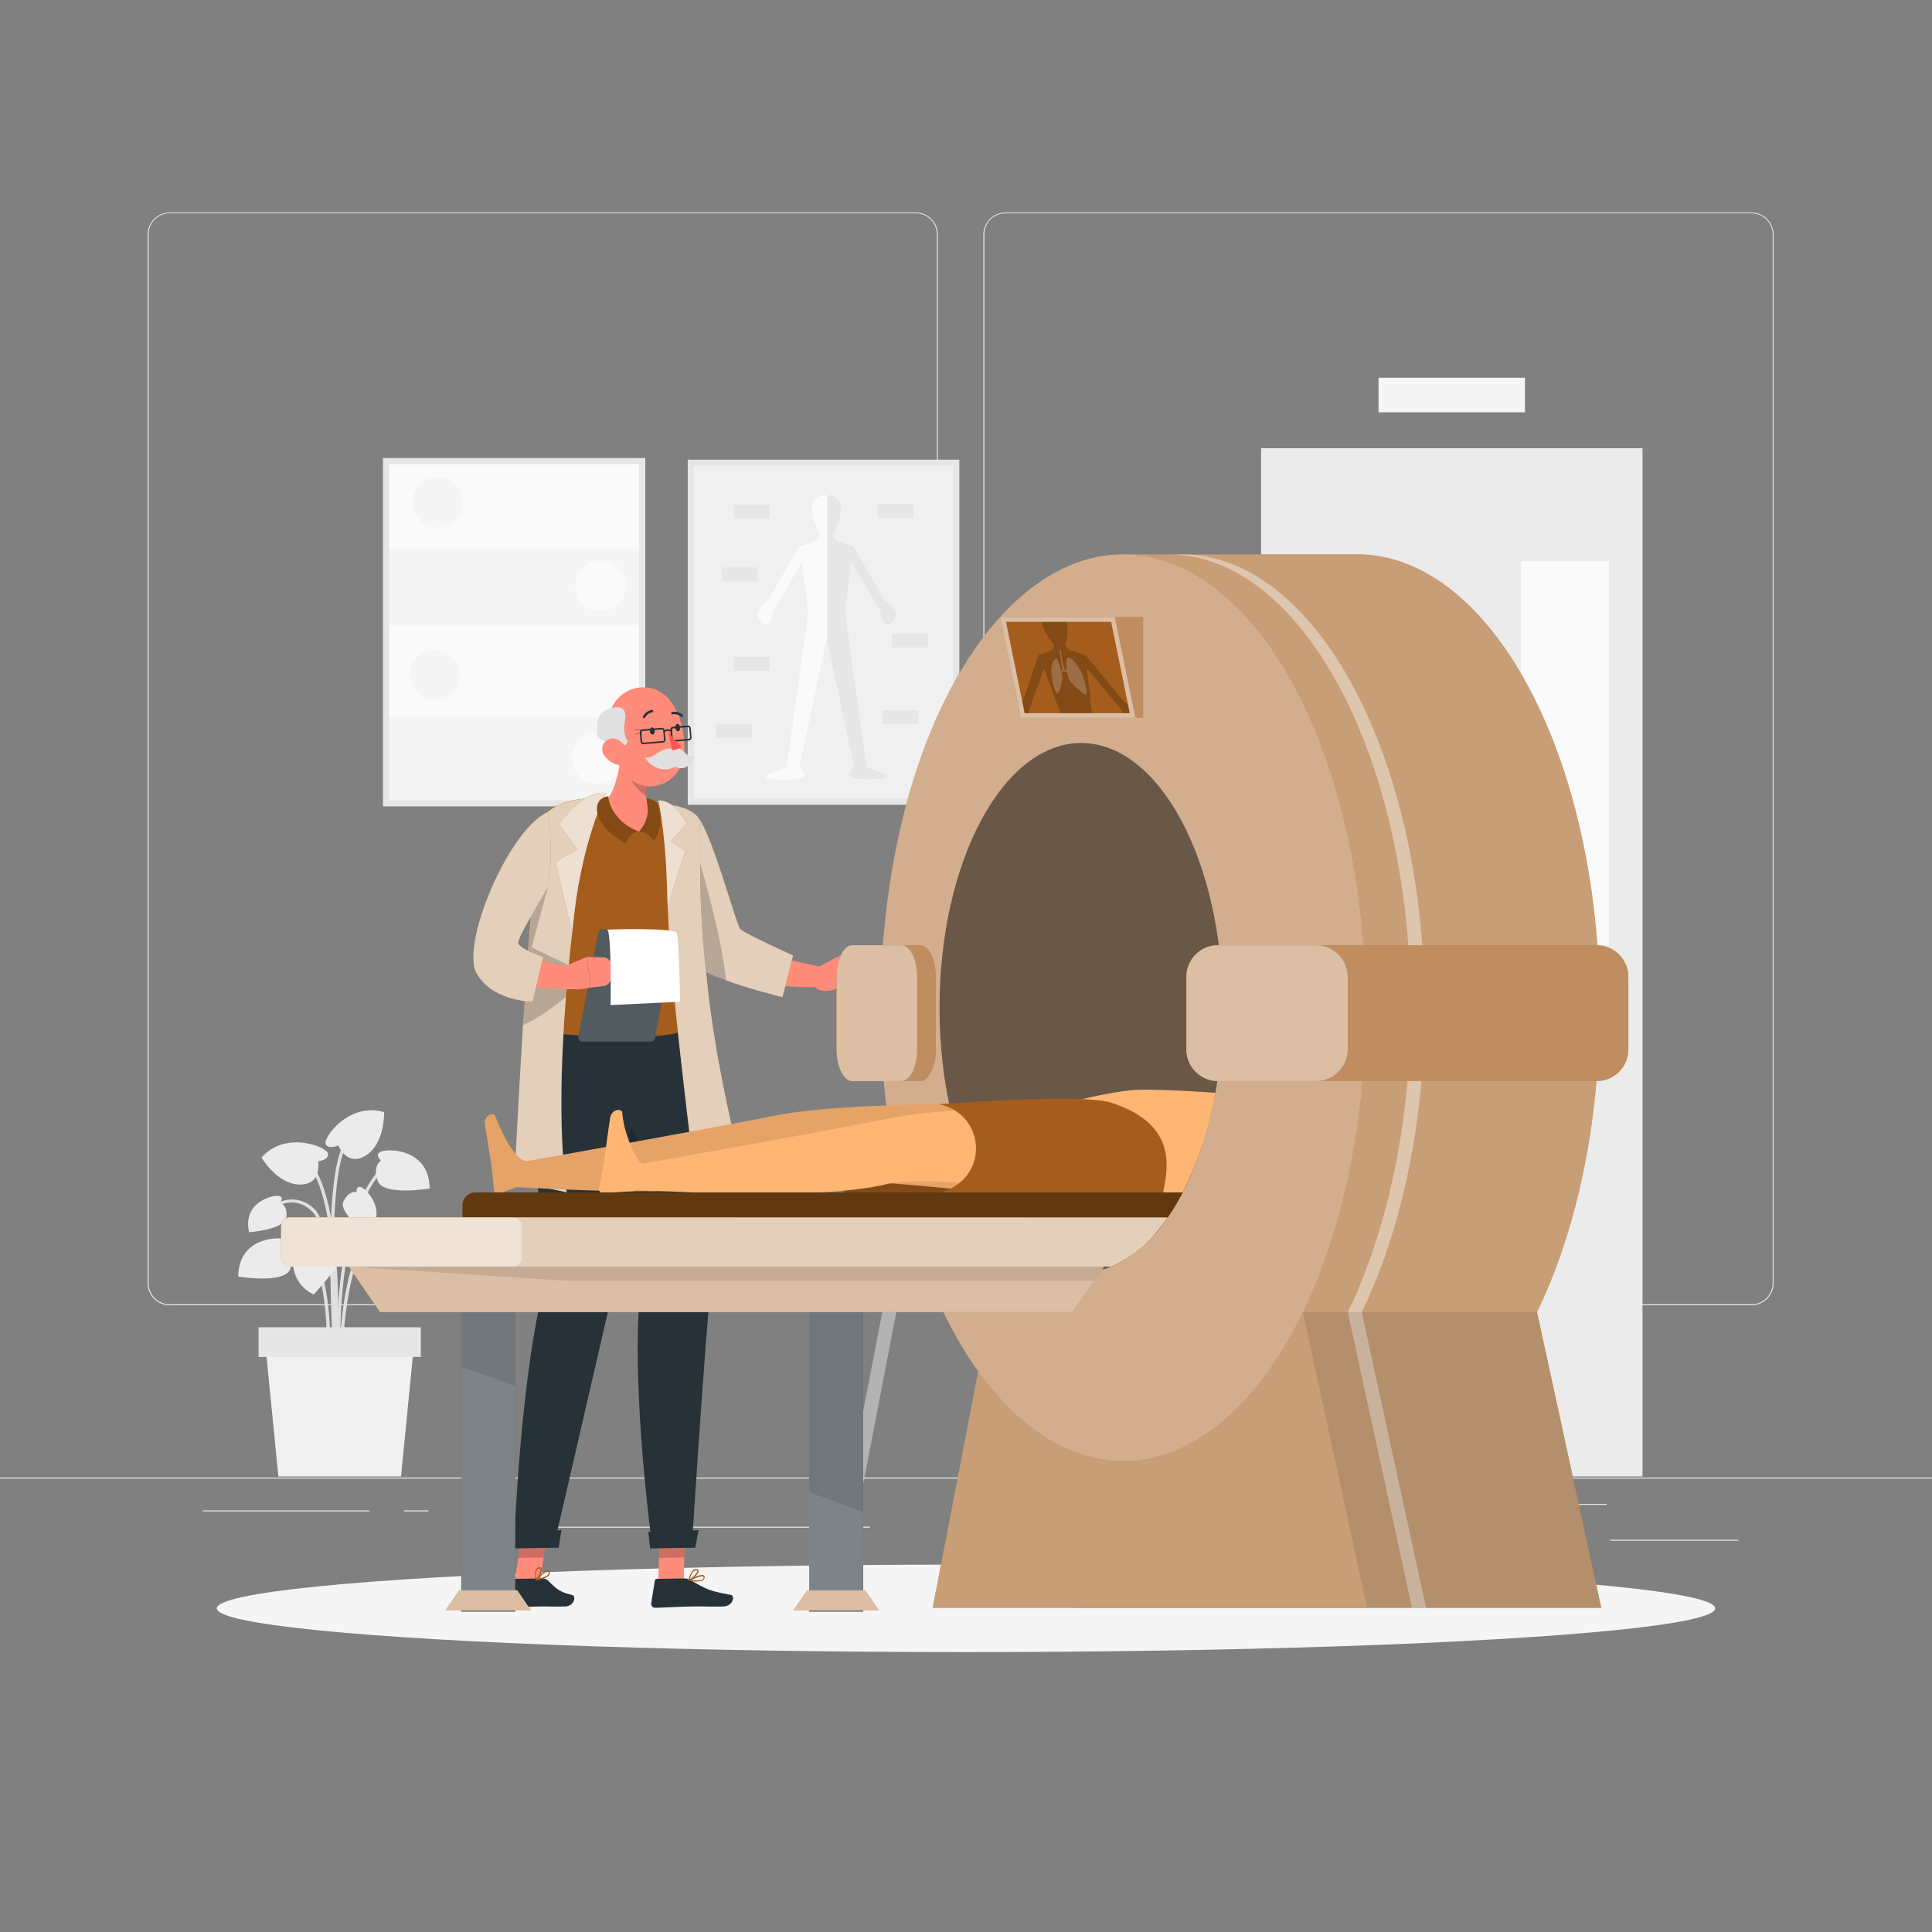<svg xmlns="http://www.w3.org/2000/svg" viewBox="0 0 500 500"><rect x="0" y="0" width="500" height="500" fill="#808080" stroke="none"/><g id="freepik--background-complete--inject-41"><rect y="382.4" width="500" height="0.25" style="fill:#ebebeb"></rect><rect x="416.78" y="398.49" width="33.12" height="0.25" style="fill:#ebebeb"></rect><rect x="322.53" y="401.21" width="8.69" height="0.25" style="fill:#ebebeb"></rect><rect x="396.59" y="389.21" width="19.19" height="0.25" style="fill:#ebebeb"></rect><rect x="52.46" y="390.89" width="43.19" height="0.25" style="fill:#ebebeb"></rect><rect x="104.56" y="390.89" width="6.33" height="0.25" style="fill:#ebebeb"></rect><rect x="131.47" y="395.11" width="93.68" height="0.25" style="fill:#ebebeb"></rect><path d="M237,337.8H43.91a5.71,5.71,0,0,1-5.7-5.71V60.66A5.71,5.71,0,0,1,43.91,55H237a5.71,5.71,0,0,1,5.71,5.71V332.09A5.71,5.71,0,0,1,237,337.8ZM43.91,55.2a5.46,5.46,0,0,0-5.45,5.46V332.09a5.46,5.46,0,0,0,5.45,5.46H237a5.47,5.47,0,0,0,5.46-5.46V60.66A5.47,5.47,0,0,0,237,55.2Z" style="fill:#ebebeb"></path><path d="M453.31,337.8H260.21a5.72,5.72,0,0,1-5.71-5.71V60.66A5.72,5.72,0,0,1,260.21,55h193.1A5.71,5.71,0,0,1,459,60.66V332.09A5.71,5.71,0,0,1,453.31,337.8ZM260.21,55.2a5.47,5.47,0,0,0-5.46,5.46V332.09a5.47,5.47,0,0,0,5.46,5.46h193.1a5.47,5.47,0,0,0,5.46-5.46V60.66a5.47,5.47,0,0,0-5.46-5.46Z" style="fill:#ebebeb"></path><path d="M87.22,351.67c0-.33-1.12-33-6.43-38.14s-11.09-.19-11.34,0l-.53-.64c.06-.06,6.75-5.52,12.45,0,5.55,5.4,6.64,37.35,6.68,38.71Z" style="fill:#e0e0e0"></path><path d="M87.67,358.08c0-.39-3.63-39.19,10.55-55.45l.62.54c-13.93,16-10.38,54.44-10.34,54.83Z" style="fill:#e0e0e0"></path><path d="M87.15,354l-.83-.06c0-.44,2.77-44.11-7.62-53.67l.56-.61C90,309.47,87.27,352.16,87.15,354Z" style="fill:#e0e0e0"></path><path d="M88.5,354h-.83c0-1.21.34-29.5,8.38-34.11a5.73,5.73,0,0,1,5.2-.51c4.86,2,7.27,10.66,7.37,11l-.8.22c0-.09-2.4-8.62-6.89-10.48a4.89,4.89,0,0,0-4.46.46C88.84,324.93,88.51,353.66,88.5,354Z" style="fill:#e0e0e0"></path><path d="M85.37,354l-.83,0c0-.23,1.22-22.36-4.76-30.16-1.45-1.89-3-2.79-4.68-2.68-3.91.28-7.19,6-7.23,6.06l-.72-.41c.14-.25,3.53-6.17,7.89-6.48,1.95-.14,3.77.88,5.4,3C86.6,331.31,85.43,353.05,85.37,354Z" style="fill:#e0e0e0"></path><path d="M86.68,357c-.16-2.14-3.9-52.69,2.68-61.6l.67.5c-6.4,8.66-2.56,60.52-2.52,61Z" style="fill:#e0e0e0"></path><path d="M103,324.46s-4,1.45-2.77,4.89,13.67,9.1,13.67,9.1,5.23-4.8.42-12.59S103.15,322,103,324.46Z" style="fill:#ebebeb"></path><path d="M85.87,317.91s4.21-.17,4.45,3.45S81.2,335,81.2,335s-6.67-2.41-5.24-11.46S84.82,315.68,85.87,317.91Z" style="fill:#ebebeb"></path><path d="M82.31,300.56s2.8-.3,2.58-2-10.91-6.11-17.21,1c0,0,4,6.93,9.87,7S82.31,300.56,82.31,300.56Z" style="fill:#ebebeb"></path><path d="M87.53,296.41s-2.54,1.23-3.25-.34,6-10.95,15.13-8.25c0,0,.25,8-4.66,11.18S87.53,296.41,87.53,296.41Z" style="fill:#ebebeb"></path><path d="M74.25,323.08s1.94-1.57-.15-2.33-12.34-.55-12.45,9.61c0,0,11.94,2,13.42-1.89S74.25,323.08,74.25,323.08Z" style="fill:#ebebeb"></path><path d="M98.6,300.3s-1.94-1.56.15-2.32,12.34-.55,12.45,9.6c0,0-11.94,2-13.42-1.88S98.6,300.3,98.6,300.3Z" style="fill:#ebebeb"></path><path d="M92.29,308.48s-.17-1.9,1.36-1.15,6.88,6.51,1.34,12c0,0-7.46-5.53-6.11-8.4S92.29,308.48,92.29,308.48Z" style="fill:#ebebeb"></path><path d="M72.52,311.19s1.16-1.52-.53-1.71-9.29,1.84-7.52,9.43c0,0,9.25-.7,9.64-3.85S72.52,311.19,72.52,311.19Z" style="fill:#ebebeb"></path><polygon points="103.78 382.1 72.04 382.1 68.61 347.34 107.21 347.34 103.78 382.1" style="fill:#f0f0f0"></polygon><rect x="66.92" y="343.5" width="41.99" height="7.67" style="fill:#e6e6e6"></rect><rect x="326.36" y="116" width="98.72" height="266.1" transform="translate(751.44 498.1) rotate(180)" style="fill:#ebebeb"></rect><rect x="393.64" y="145.26" width="22.72" height="99.29" transform="translate(810.01 389.81) rotate(180)" style="fill:#fafafa"></rect><path d="M408.68,264.61a4.53,4.53,0,1,0,4.52-4.53A4.52,4.52,0,0,0,408.68,264.61Z" style="fill:#e0e0e0"></path><rect x="356.78" y="97.75" width="37.89" height="8.94" transform="translate(751.44 204.45) rotate(180)" style="fill:#f5f5f5"></rect><rect x="168.49" y="128.47" width="89.31" height="70.29" transform="translate(376.75 -49.53) rotate(90)" style="fill:#e6e6e6"></rect><rect x="179.6" y="120.56" width="67.09" height="86.1" transform="translate(426.28 327.23) rotate(180)" style="fill:#f0f0f0"></rect><path d="M196.88,160.93c2.6,2.87,3.25-2.84,3.25-2.84l7.43-12.63,1.62,13-5.59,40.18s-5.12,1.52-5.45,2.39,8.78,1.09,9.75,0-1-2.39-1-2.39l7-33.22.11.53L221,198.61s-2,1.3-1,2.39,10.07.85,9.74,0-5.44-2.39-5.44-2.39l-5.59-40.18,1.61-13,7.43,12.63s.65,5.71,3.25,2.84-2-5.47-2-5.47l-8.08-14-4.46-1.55-1-1.24s5.73-10.27-1.48-10.47h-.21c-7.21.2-1.49,10.47-1.49,10.47l-1,1.24-4.45,1.55-8.09,14S194.28,158.06,196.88,160.93Z" style="fill:#fafafa"></path><path d="M214.06,128.18v37.74L221,198.61s-2,1.3-1,2.39,10.07.85,9.74,0-5.44-2.39-5.44-2.39l-5.59-40.18,1.61-13,7.43,12.63s.65,5.71,3.25,2.84-2-5.47-2-5.47l-8.08-14-4.46-1.55-1-1.24S221.27,128.38,214.06,128.18Z" style="fill:#e6e6e6"></path><rect x="189.94" y="130.59" width="9.29" height="3.62" transform="translate(389.17 264.8) rotate(180)" style="fill:#e6e6e6"></rect><rect x="186.79" y="146.86" width="9.29" height="3.62" transform="translate(382.87 297.34) rotate(180)" style="fill:#e6e6e6"></rect><rect x="230.89" y="163.95" width="9.29" height="3.62" transform="translate(471.08 331.52) rotate(180)" style="fill:#e6e6e6"></rect><rect x="227.18" y="130.45" width="9.29" height="3.62" transform="translate(463.65 264.52) rotate(180)" style="fill:#e6e6e6"></rect><rect x="189.94" y="169.95" width="9.29" height="3.62" transform="translate(389.17 343.53) rotate(180)" style="fill:#e6e6e6"></rect><rect x="228.35" y="183.8" width="9.29" height="3.62" transform="translate(465.98 371.22) rotate(180)" style="fill:#e6e6e6"></rect><rect x="185.3" y="187.42" width="9.29" height="3.62" transform="translate(379.88 378.46) rotate(180)" style="fill:#e6e6e6"></rect><rect x="87.98" y="129.67" width="90.15" height="67.89" transform="translate(-30.56 296.67) rotate(-90)" style="fill:#e6e6e6"></rect><rect x="100.71" y="120.14" width="64.68" height="86.95" style="fill:#f5f5f5"></rect><rect x="100.71" y="120.14" width="64.68" height="21.61" style="fill:#fafafa"></rect><rect x="100.71" y="161.74" width="64.68" height="23.76" style="fill:#fafafa"></rect><path d="M106.79,130a6.55,6.55,0,1,0,6.54-6.54A6.54,6.54,0,0,0,106.79,130Z" style="fill:#f5f5f5"></path><circle cx="155.43" cy="151.6" r="6.55" style="fill:#fafafa"></circle><circle cx="112.55" cy="174.7" r="6.55" style="fill:#f5f5f5"></circle><circle cx="154.65" cy="196.31" r="6.55" style="fill:#fafafa"></circle></g><g id="freepik--Shadow--inject-41"><ellipse id="freepik--path--inject-41" cx="250" cy="416.24" rx="193.89" ry="11.32" style="fill:#f5f5f5"></ellipse></g><g id="freepik--character-1--inject-41"><path d="M179,216.07c.86,2.27,1.74,4.67,2.67,7s1.86,4.65,2.82,6.93,2,4.53,3,6.68a34.32,34.32,0,0,0,3.34,5.61l.38.46v0a3.9,3.9,0,0,0,1.15,1.11,15.28,15.28,0,0,0,2.37,1.33,46.26,46.26,0,0,0,5.93,2.16c2.1.63,4.26,1.18,6.45,1.69s4.43,1,6.6,1.42l.07,0a2.49,2.49,0,0,1-.37,4.92c-2.44.13-4.78.08-7.17,0s-4.78-.34-7.19-.7a44.56,44.56,0,0,1-7.36-1.71,24.22,24.22,0,0,1-3.86-1.67,12.26,12.26,0,0,1-4-3.42l.38.48a37.17,37.17,0,0,1-5.1-7.2c-1.36-2.37-2.55-4.75-3.67-7.15s-2.16-4.82-3.14-7.25-1.91-4.85-2.75-7.4A5,5,0,0,1,179,216Z" style="fill:#ff8b7b"></path><path d="M210.87,250.77l6.52-3.5.57,8s-5.54,2.9-7.45-.43Z" style="fill:#ff8b7b"></path><path d="M222.17,248.9l.72,3.24a2.09,2.09,0,0,1-1.66,2.51l-3.27.6-.57-8h2.74A2.09,2.09,0,0,1,222.17,248.9Z" style="fill:#ff8b7b"></path><path d="M179.88,210.76c3.83,2.42,10.55,28.53,11.74,29.71s13.65,6.8,13.65,6.8l-2.77,10.81s-19.42-4.88-22.17-8.08S179.88,210.76,179.88,210.76Z" style="fill:#A45D1C"></path><path d="M205.26,247.27l-2.76,10.81s-8.13-2-14.61-4.35c-3.54-1.26-6.59-2.6-7.56-3.73-1.12-1.3-1.4-8-1.35-15.47.08-11,.9-23.77.9-23.77,3.82,2.42,10.55,28.53,11.74,29.71S205.26,247.27,205.26,247.27Z" style="fill:#fff;opacity:0.7"></path><path d="M187.89,253.73c-3.54-1.26-6.59-2.6-7.56-3.73-1.12-1.3-1.4-8-1.35-15.47a65.08,65.08,0,0,1,2.16-11.22S186.53,241,187.89,253.73Z" style="opacity:0.2"></path><polygon points="170.35 410.6 176.93 410.49 177.29 395.21 170.71 395.31 170.35 410.6" style="fill:#ff8b7b"></polygon><path d="M177.18,408.5l-7.19.11a.55.55,0,0,0-.53.46l-.92,5.88a1,1,0,0,0,1,1.15c2.59-.08,6.33-.29,9.59-.34,3.81-.06,3.43.09,7.9,0,2.71,0,3.28-2.78,2.13-3-5.22-1-5.75-1.11-10.38-3.78A3.16,3.16,0,0,0,177.18,408.5Z" style="fill:#263238"></path><polygon points="177.29 395.21 177.1 403.09 170.52 403.19 170.7 395.31 177.29 395.21" style="opacity:0.2"></polygon><path d="M178.37,409.09c1,.2,2.93.43,3.68-.23a.89.89,0,0,0,.31-.76h0a.45.45,0,0,0-.24-.41c-.78-.43-3.48.95-3.79,1.11a.15.15,0,0,0-.08.16.14.14,0,0,0,.09.13ZM182,408a.19.19,0,0,1,.09.17.59.59,0,0,1-.2.5c-.42.37-1.51.45-3,.23,1.07-.51,2.52-1.08,3-.92Z" style="fill:#A45D1C"></path><path d="M178.46,409.08c.81-.37,2.43-1.82,2.34-2.56,0-.18-.14-.39-.57-.43h0a1.17,1.17,0,0,0-.87.28,4.61,4.61,0,0,0-1.11,2.56.14.14,0,0,0,.06.14l0,0A.17.17,0,0,0,178.46,409.08Zm2-2.51c.06.45-1.05,1.58-1.88,2.08a3.83,3.83,0,0,1,.94-2,.85.85,0,0,1,.64-.21h0l.16,0C180.48,406.47,180.48,406.54,180.49,406.57Zm-.28-.32Z" style="fill:#A45D1C"></path><path d="M166.36,329.24c-8-33.64-15.65-48.24-12.63-64.92l23.23.27s9.16,45.76,7.21,65.49c-2,20.52-5,68.27-5,68.27l-10.6.15S162.4,352.15,166.36,329.24Z" style="fill:#263238"></path><path d="M165.19,324.44c-4.3-17.15-8.33-29.07-10.49-39.06C169.82,290.81,168.53,309.59,165.19,324.44Z" style="opacity:0.2"></path><polygon points="180.8 395.99 179.92 400.54 168.25 400.74 167.78 396.45 180.8 395.99" style="fill:#263238"></polygon><polygon points="133.04 410.6 139.63 410.49 141.81 395.21 135.21 395.31 133.04 410.6" style="fill:#ff8b7b"></polygon><path d="M140.1,408.5l-7.18.11a.52.52,0,0,0-.51.46l-.63,5.88a1.07,1.07,0,0,0,1.09,1.15c2.58-.08,3.4-.29,6.65-.34,3.81-.06,2,.09,6.52,0,2.7,0,3.13-2.77,2-3-3.66-.77-4.62-2.23-6.27-3.78A2.31,2.31,0,0,0,140.1,408.5Z" style="fill:#263238"></path><polygon points="141.8 395.21 140.68 403.09 134.09 403.19 135.21 395.31 141.8 395.21" style="opacity:0.2"></polygon><path d="M138.82,409c1.07-.19,2.93-.62,3.37-1.48a.83.83,0,0,0,0-.81h0a.5.5,0,0,0-.39-.3c-.9-.13-2.9,2.08-3.12,2.33a.17.17,0,0,0,0,.18.16.16,0,0,0,.14.08Zm2.94-2.28a.18.18,0,0,1,.15.12.57.57,0,0,1,0,.54c-.25.48-1.24.93-2.68,1.22.8-.84,1.94-1.86,2.47-1.88Z" style="fill:#A45D1C"></path><path d="M138.91,409c.61-.62,1.57-2.51,1.19-3.16-.09-.16-.28-.32-.7-.2h0a1.11,1.11,0,0,0-.71.56,4.39,4.39,0,0,0,0,2.73.13.13,0,0,0,.11.11h0A.16.16,0,0,0,138.91,409Zm.92-3c.23.4-.37,1.82-1,2.57a3.66,3.66,0,0,1,.08-2.21.85.85,0,0,1,.52-.41h0l.17,0C139.78,405.86,139.82,405.92,139.83,405.94Zm-.38-.2h0Z" style="fill:#A45D1C"></path><path d="M141.8,329.24c-3.61-33.64-7.85-48.61-2.63-65.3l24.22.65s.66,45.76-3.89,65.49c-4.72,20.52-15.76,68.27-15.76,68.27l-10.63.15S134.83,352.15,141.8,329.24Z" style="fill:#263238"></path><polygon points="145.29 395.99 144.59 400.54 132.68 400.74 132.01 396.45 145.29 395.99" style="fill:#263238"></polygon><path d="M172.89,208.16a84,84,0,0,0-22.11-1.06,9.24,9.24,0,0,0-8.48,6.66c-2.18,8.57-5.92,25.47-4.63,52.44,3.37,1.29,13.57,2.05,21.72,2.17.89,0,3.23-1.72,3.23-1.72s1.79,1.71,2.92,1.68c5.43-.16,9.79-.67,10.87-1.57,2.65-4.66,5.2-16.83.41-28.29.56-6.58,2.67-13.87,3.46-20.92A8.77,8.77,0,0,0,172.89,208.16Z" style="fill:#A45D1C"></path><path d="M153.05,206.52s-11.67,63.77-6.4,102l-13.54-2.91s4.31-89.56,7.48-94.23S153.05,206.52,153.05,206.52Z" style="fill:#A45D1C"></path><path d="M146.47,258c-1.37,17.24-1.86,35.81.18,50.58l-13.54-2.91s.93-19.25,2.23-40.36c.72-11.51,1.54-23.57,2.39-33.37,1-11,2-19.17,2.85-20.5,3.17-4.67,12.47-4.88,12.47-4.88s-3.56,19.42-5.86,43.26C146.93,252.45,146.69,255.19,146.47,258Z" style="fill:#fff;opacity:0.7"></path><path d="M147.19,249.78c-.26,2.67-.5,5.41-.72,8.18-2.5,2.08-7.15,5.69-11.13,7.31.72-11.51,1.54-23.57,2.39-33.37a11.63,11.63,0,0,1,4-2l-4.15,15.29Z" style="opacity:0.2"></path><path d="M148.06,241.49,143.75,223l5.54-3.17-4.55-6.53s5.84-8.93,12.17-8.07C156.91,205.2,150.16,217.87,148.06,241.49Z" style="fill:#A45D1C"></path><path d="M148.06,241.49,143.75,223l5.54-3.17-4.55-6.53s5.84-8.93,12.17-8.07C156.91,205.2,150.16,217.87,148.06,241.49Z" style="fill:#fff;opacity:0.8"></path><path d="M172.79,208.22a282.17,282.17,0,0,0,.11,28.47c.87,19.61,4.65,48.56,7.52,73.59l12.48-4.44c.08.2-7.71-28.3-10-53-2.63-21-1.24-39.25-2-40.82C179.21,208.71,172.8,208.22,172.79,208.22Z" style="fill:#A45D1C"></path><path d="M172.79,208.22a282.17,282.17,0,0,0,.11,28.47c.87,19.61,4.65,48.56,7.52,73.59l12.48-4.44c.08.2-7.71-28.3-10-53-2.63-21-1.24-39.25-2-40.82C179.21,208.71,172.8,208.22,172.79,208.22Z" style="fill:#fff;opacity:0.7"></path><path d="M172.81,235.2q2.08-7.81,4.58-14.9l-3.71-2.55q2-2.33,4-4.57s-2.89-6.33-7.4-6C170.46,207.2,172.49,216.17,172.81,235.2Z" style="fill:#A45D1C"></path><path d="M172.81,235.2q2.08-7.81,4.58-14.9l-3.71-2.55q2-2.33,4-4.57s-2.89-6.33-7.4-6C170.46,207.2,172.49,216.17,172.81,235.2Z" style="fill:#fff;opacity:0.8"></path><path d="M160.76,195.17c-.66,4.9-1.66,10.59-5.12,13.37a10.36,10.36,0,0,0,9.3,6.67c5.25.27,4.44-3.91,3.57-6.13-2.23-2.5-1.16-5.28-.59-7.26Z" style="fill:#ff8b7b"></path><path d="M162.21,197.57c0-.32.08-.63.13-.93l5.57,5.18a12.28,12.28,0,0,0-.74,4.19C164.41,204.15,161.87,200.54,162.21,197.57Z" style="opacity:0.2"></path><path d="M157.48,206.11c-.16,1.51,1.64,6.83,7.93,9.11-2.43,0-3.49,3.1-3.49,3.1s-8.34-4.44-7.35-9.81A3,3,0,0,1,157.48,206.11Z" style="fill:#A45D1C"></path><path d="M167.36,206.52c-.15,1.47,1.55,4.56-2,8.7,2.43,0,3.89,2.44,3.89,2.44a10.39,10.39,0,0,0,.69-9.93A4.85,4.85,0,0,0,167.36,206.52Z" style="fill:#A45D1C"></path><g style="opacity:0.2"><path d="M157.48,206.11c-.16,1.51,1.64,6.83,7.93,9.11-2.43,0-3.49,3.1-3.49,3.1s-8.34-4.44-7.35-9.81A3,3,0,0,1,157.48,206.11Z"></path><path d="M167.36,206.52c-.15,1.47,1.55,4.56-2,8.7,2.43,0,3.89,2.44,3.89,2.44a10.39,10.39,0,0,0,.69-9.93A4.85,4.85,0,0,0,167.36,206.52Z"></path></g><path d="M157.73,188.83c1.37,6.38,1.85,10.2,5.61,13,5.65,4.2,13.16,0,13.73-6.72.51-6-1.82-15.45-8.52-17A9,9,0,0,0,157.73,188.83Z" style="fill:#ff8b7b"></path><path d="M166.51,188.93a3.56,3.56,0,0,0-2.73,0A7.08,7.08,0,0,0,166.51,188.93Z" style="opacity:0.2"></path><path d="M166.47,189.58a2.93,2.93,0,0,0-2.38.64A5.81,5.81,0,0,0,166.47,189.58Z" style="opacity:0.2"></path><path d="M179.88,195.7s-1.49,4.44-5.2,2.72c-3.1,1.71-6.31,0-7.8-2.43,2.07.68,3.63-2.23,6.51-2.26a1.38,1.38,0,0,1,.9.36,2.12,2.12,0,0,1,.93-.37C177.27,193.67,177.12,196,179.88,195.7Z" style="fill:#e0e0e0"></path><path d="M168.18,189.25c.08.52.42.9.77.85s.55-.53.47-1-.42-.91-.76-.85S168.1,188.72,168.18,189.25Z" style="fill:#263238"></path><path d="M174.76,188.4c.08.52.42.91.76.85s.56-.52.48-1.05-.42-.91-.76-.85S174.68,187.87,174.76,188.4Z" style="fill:#263238"></path><path d="M178.1,188.18a.29.29,0,0,1,.29.27l.21,2.43a.31.31,0,0,1-.07.21.31.31,0,0,1-.2.11l-3.92.33a.29.29,0,0,1-.29-.27l-.2-2.43a.26.26,0,0,1,.06-.21.31.31,0,0,1,.2-.11l3.9-.33h0m0-.41H178l-3.89.33a.7.7,0,0,0-.64.76l.2,2.44a.71.71,0,0,0,.7.64h.06l3.9-.33a.72.72,0,0,0,.64-.76l-.21-2.44a.71.71,0,0,0-.7-.64Z" style="fill:#263238"></path><path d="M171.34,188.76a.28.28,0,0,1,.29.26l.21,2.44a.33.33,0,0,1-.07.21.26.26,0,0,1-.2.1l-5.08.43a.28.28,0,0,1-.29-.26L166,189.5a.29.29,0,0,1,.27-.31l5.06-.43h0m0-.41h-.06l-5.06.43a.71.71,0,0,0-.64.76l.21,2.43a.7.7,0,0,0,.7.64h.06l5.06-.43a.71.71,0,0,0,.64-.76L172,189a.7.7,0,0,0-.7-.64Z" style="fill:#263238"></path><path d="M172,189.49l-.22-.34a1.76,1.76,0,0,1,2.13-.08l-.27.32A1.34,1.34,0,0,0,172,189.49Z" style="fill:#263238"></path><path d="M172.9,189.23a18.6,18.6,0,0,0,3.43,3.89,3.09,3.09,0,0,1-2.38,1Z" style="fill:#ff5652"></path><path d="M166.68,185.83l-.15,0a.31.31,0,0,1-.12-.43,3.1,3.1,0,0,1,2.31-1.67.3.3,0,0,1,.34.28.32.32,0,0,1-.28.34h0a2.53,2.53,0,0,0-1.83,1.35A.3.3,0,0,1,166.68,185.83Z" style="fill:#263238"></path><path d="M176.54,185.54a.29.29,0,0,1-.29-.07,2.47,2.47,0,0,0-2.17-.6.31.31,0,0,1-.38-.22.32.32,0,0,1,.22-.38,3.05,3.05,0,0,1,2.74.73.31.31,0,0,1,0,.44A.36.36,0,0,1,176.54,185.54Z" style="fill:#263238"></path><path d="M161.59,193.28l.87-1.39a6.71,6.71,0,0,1-.87-4.39c.48-2.23.74-5.29-3.3-4.27s-3.7,3.94-3.78,6.54,5.17,2.36,5.17,2.36Z" style="fill:#e0e0e0"></path><path d="M156.53,195.71a6.1,6.1,0,0,0,4.09,2.37c2.16.27,2.93-1.75,2.08-3.62-.77-1.68-2.83-3.85-4.87-3.25A2.79,2.79,0,0,0,156.53,195.71Z" style="fill:#ff8b7b"></path><path d="M138.68,230.81c.14-.12-.05.07-.1.14l-.28.34c-.2.25-.41.52-.61.8a18.63,18.63,0,0,0-1.14,1.85,29.9,29.9,0,0,0-1.94,4.2,40,40,0,0,0-1.39,4.66L133,244l-.12.6s0,0,0,0-.16-.17-.07.06a3,3,0,0,0,.9.94,13.48,13.48,0,0,0,1.78,1.07,31,31,0,0,0,4.58,1.79,97.12,97.12,0,0,0,10.32,2.5l.11,0a2.49,2.49,0,0,1-.31,4.92,55.3,55.3,0,0,1-11.7-.38,33.16,33.16,0,0,1-6-1.41,18.73,18.73,0,0,1-3.19-1.42A12,12,0,0,1,125.9,250a8.66,8.66,0,0,1-2-5,9.31,9.31,0,0,1,0-1.4l.06-.78.14-1.53a40.18,40.18,0,0,1,1.22-6.14,32.11,32.11,0,0,1,2.42-6,27.57,27.57,0,0,1,1.78-2.87c.34-.47.7-.93,1.09-1.4.2-.24.41-.47.63-.7s.4-.42.89-.85a5,5,0,0,1,6.57,7.52Z" style="fill:#ff8b7b"></path><path d="M149.66,268.27l5.22-26.88a1.06,1.06,0,0,1,1.11-.87l17.25.91a1.06,1.06,0,0,1,1,1.26l-4.75,26a1.07,1.07,0,0,1-1.05.88H150.71A1.07,1.07,0,0,1,149.66,268.27Z" style="fill:#263238"></path><path d="M149.66,268.27l5.22-26.88a1.06,1.06,0,0,1,1.11-.87l17.25.91a1.06,1.06,0,0,1,1,1.26l-4.75,26a1.07,1.07,0,0,1-1.05.88H150.71A1.07,1.07,0,0,1,149.66,268.27Z" style="fill:#fff;opacity:0.2"></path><path d="M145.73,250.24l6.14-2.6.94,7.94s-5.84,1.68-7.24-1.27Z" style="fill:#ff8b7b"></path><path d="M158.31,250.18l-.14,2.84a2.3,2.3,0,0,1-2,2.18l-3.32.38-.94-7.94,4.2.11A2.31,2.31,0,0,1,158.31,250.18Z" style="fill:#ff8b7b"></path><path d="M157.09,240.58c1.24.06.93,19.53.93,19.53l18-.86s-.32-16.25-.85-17.76S157.09,240.58,157.09,240.58Z" style="fill:#fff"></path><path d="M141.71,210.13a59.5,59.5,0,0,1,0,19.73s-7.58,12.43-7.58,14.06,6.46,3.72,6.46,3.72l-2.77,11.61s-10.42-.05-14.51-7.4S131.36,215.07,141.71,210.13Z" style="fill:#A45D1C"></path><path d="M141.71,210.13a59.5,59.5,0,0,1,0,19.73s-7.58,12.43-7.58,14.06,6.46,3.72,6.46,3.72l-2.77,11.61s-10.42-.05-14.51-7.4S131.36,215.07,141.71,210.13Z" style="fill:#fff;opacity:0.7"></path></g><g id="freepik--character-2--inject-41"><path d="M277.59,416.11H414.41l-16.63-76.53C407.87,318.76,414,291.13,414,260.81c0-64.81-28.11-117.35-62.79-117.35H290.68V312.11l39.37-2.82q1.36,5.63,3,10.91H296Z" style="fill:#A45D1C"></path><path d="M277.59,416.11H414.41l-16.63-76.53C407.87,318.76,414,291.13,414,260.81c0-64.81-28.11-117.35-62.79-117.35H290.68V312.11l39.37-2.82q1.36,5.63,3,10.91H296Z" style="fill:#fff;opacity:0.4"></path><path d="M369.06,416.1h-3.63l-16.62-76.52c10.09-20.82,16.25-48.45,16.25-78.77,0-64.81-28.12-117.35-62.8-117.35h3.62c34.67,0,62.8,52.54,62.8,117.35,0,30.32-6.16,57.95-16.25,78.77Z" style="fill:#fff;opacity:0.4"></path><polygon points="397.78 339.58 294.24 339.58 353.85 416.11 414.41 416.11 397.78 339.58" style="opacity:0.1"></polygon><polygon points="241.37 416.11 259.83 320.2 333.01 320.2 353.85 416.11 241.37 416.11" style="fill:#A45D1C"></polygon><polygon points="241.37 416.11 259.83 320.2 333.01 320.2 353.85 416.11 241.37 416.11" style="fill:#fff;opacity:0.4"></polygon><ellipse cx="290.68" cy="260.81" rx="62.8" ry="117.35" style="fill:#A45D1C"></ellipse><ellipse cx="290.68" cy="260.81" rx="62.8" ry="117.35" style="fill:#fff;opacity:0.5"></ellipse><ellipse cx="279.81" cy="260.81" rx="36.66" ry="68.52" style="opacity:0.5"></ellipse><path d="M421.42,252.82v18.76a8.21,8.21,0,0,1-8.2,8.21h-98a8.21,8.21,0,0,1-8.2-8.21V252.82a8.2,8.2,0,0,1,8.2-8.2h98A8.2,8.2,0,0,1,421.42,252.82Z" style="fill:#A45D1C"></path><path d="M421.42,252.82v18.76a8.21,8.21,0,0,1-8.2,8.21h-98a8.21,8.21,0,0,1-8.2-8.21V252.82a8.2,8.2,0,0,1,8.2-8.2h98A8.2,8.2,0,0,1,421.42,252.82Z" style="fill:#fff;opacity:0.3"></path><path d="M348.79,252.82v18.76a8.21,8.21,0,0,1-8.2,8.21H315.24a8.21,8.21,0,0,1-8.2-8.21V252.82a8.2,8.2,0,0,1,8.2-8.2h25.35A8.2,8.2,0,0,1,348.79,252.82Z" style="fill:#A45D1C"></path><path d="M348.79,252.82v18.76a8.21,8.21,0,0,1-8.2,8.21H315.24a8.21,8.21,0,0,1-8.2-8.21V252.82a8.2,8.2,0,0,1,8.2-8.2h25.35A8.2,8.2,0,0,1,348.79,252.82Z" style="fill:#fff;opacity:0.6"></path><path d="M242.2,252.82v18.76c0,4.53-1.84,8.21-4.1,8.21H220.6c-2.26,0-4.1-3.68-4.1-8.21V252.82c0-4.53,1.84-8.2,4.1-8.2h17.5C240.36,244.62,242.2,248.29,242.2,252.82Z" style="fill:#A45D1C"></path><path d="M242.2,252.82v18.76c0,4.53-1.84,8.21-4.1,8.21H220.6c-2.26,0-4.1-3.68-4.1-8.21V252.82c0-4.53,1.84-8.2,4.1-8.2h17.5C240.36,244.62,242.2,248.29,242.2,252.82Z" style="fill:#fff;opacity:0.3"></path><path d="M237.37,252.82v18.76c0,4.53-1.84,8.21-4.1,8.21H220.6c-2.26,0-4.1-3.68-4.1-8.21V252.82c0-4.53,1.84-8.2,4.1-8.2h12.67C235.53,244.62,237.37,248.29,237.37,252.82Z" style="fill:#A45D1C"></path><path d="M237.37,252.82v18.76c0,4.53-1.84,8.21-4.1,8.21H220.6c-2.26,0-4.1-3.68-4.1-8.21V252.82c0-4.53,1.84-8.2,4.1-8.2h12.67C235.53,244.62,237.37,248.29,237.37,252.82Z" style="fill:#fff;opacity:0.6"></path><polygon points="288.54 159.72 295.83 159.72 295.83 185.78 293.86 185.78 285.17 165.65 288.54 159.72" style="fill:#A45D1C"></polygon><polygon points="288.54 159.72 295.83 159.72 295.83 185.78 293.86 185.78 285.17 165.65 288.54 159.72" style="fill:#fff;opacity:0.3"></polygon><polygon points="264.19 185.78 258.87 159.72 288.54 159.72 293.86 185.78 264.19 185.78" style="fill:#A45D1C"></polygon><polygon points="264.19 185.78 258.87 159.72 288.54 159.72 293.86 185.78 264.19 185.78" style="fill:#fff;opacity:0.6"></polygon><polygon points="292.38 184.58 265.18 184.58 264.58 181.64 260.35 160.93 287.56 160.93 291.89 182.16 292.38 184.58" style="fill:#A45D1C"></polygon><path d="M292.38,184.58h-1.71c-.19-.41-.29-.7-.29-.7L281.27,173l1.3,11.15.16.41H274.3l0-.41L270.15,173l-3.84,10.86a6.9,6.9,0,0,1,.05.7h-1.18l-.6-2.94.05,0,4.12-12.05,3.56-1.33.6-1.07s-2.9-3.59-3.38-6.23H276c.79,2.65-.36,6.23-.36,6.23l1.11,1.07,4.21,1.33,10,12.05a10,10,0,0,1,.93.55Z" style="opacity:0.2"></path><path d="M279.82,173.91c-1.53-3-3.22-4-3.55-3.61s-.32,1.94-.13,3.21c-.25-.12-.62-.32-.69-.49a30.22,30.22,0,0,1-.94-4.75h-.35s.72,4.41.8,4.7-.14.47-.35.78c-.34-1.55-.86-3.33-1.14-3.25-2.72.74-.65,8.46,0,8.9s1.33-3.06,1.48-3.46a6.6,6.6,0,0,0-.22-1.65l.57-.67.95.57c.12.67.24,1.23.3,1.5.18.84,3.92,4.06,4.47,4.16S280.79,175.84,279.82,173.91Z" style="fill:#fff;opacity:0.2"></path><polygon points="232.06 320.2 235.69 320.2 217.23 416.11 213.61 416.11 232.06 320.2" style="fill:#fff;opacity:0.4"></polygon><path d="M241.11,309.21c-7.21-.57-24.18,4.38-25.88-5.49s30.61-21,40-14.93S261.41,310.81,241.11,309.21Z" style="fill:#A45D1C"></path><path d="M241.11,309.21c-7.21-.57-24.18,4.38-25.88-5.49s30.61-21,40-14.93S261.41,310.81,241.11,309.21Z" style="opacity:0.2"></path><path d="M314.53,282.82a89.19,89.19,0,0,1-9.4,27.53c-1.8.09-3.81.16-5.9.19-9.85.16-21.49-.24-21.49-.24l-.08-1.3-1.38-22.61-.06-1S289.09,282,295.64,282C303.68,282,314.53,282.82,314.53,282.82Z" style="fill:#ffb573"></path><path d="M261.64,285.84s-42.09-.93-61.3,2.92c-15.43,3.08-49.21,9.12-63.85,11.72a7.46,7.46,0,0,1-.82-.12c-2.74-1-5.82-7.1-7.53-11.56-.38-1-3-.25-2.63,2.2s1.42,8.87,1.67,10.69c.41,2.95.42,4.11.69,6.46a.94.94,0,0,0,1.26.72l4.65-1.66c12.66.77,49.24,2.55,65.19-1.3,12.72-3.08,72.84,4.59,72.84,4.59Z" style="fill:#ffb573"></path><path d="M261.64,285.84s-42.09-.93-61.3,2.92c-15.43,3.08-49.21,9.12-63.85,11.72a7.46,7.46,0,0,1-.82-.12c-2.74-1-5.82-7.1-7.53-11.56-.38-1-3-.25-2.63,2.2s1.42,8.87,1.67,10.69c.41,2.95.42,4.11.69,6.46a.94.94,0,0,0,1.26.72l4.65-1.66c12.66.77,49.24,2.55,65.19-1.3,12.72-3.08,72.84,4.59,72.84,4.59Z" style="opacity:0.1"></path><path d="M291.69,286.47s-42.09-.93-61.31,2.92c-15.56,3.11-49.83,9.23-64.24,11.79h0c-1.62-.91-4.79-8.15-5.09-13.21-.06-1.13-2.76-1.14-3.17,1.46s-1.3,9.47-1.61,11.4c-.5,3.13-.83,4.32-1.27,6.8a1,1,0,0,0,1,1.11l8-.45a3.94,3.94,0,0,0,.86-.39c13.48.8,48.64,2.4,64.19-1.36,12.73-3.08,57.32,3.66,57.32,3.66Z" style="fill:#ffb573"></path><path d="M243,285.78c12.49,2.42,13.7,20.86-1.93,23.43a344.26,344.26,0,0,0,57.48,1.46,2.74,2.74,0,0,0,2.52-2.27c.95-5.52,4.15-17.29-13.44-23C279.93,282.86,243,285.78,243,285.78Z" style="fill:#A45D1C"></path><rect x="209.42" y="335.3" width="13.98" height="81.81" style="fill:#263238"></rect><rect x="209.41" y="335.3" width="13.98" height="81.81" style="fill:#fff;opacity:0.4"></rect><polygon points="205.36 416.73 208.91 411.56 223.9 411.56 227.46 416.73 205.36 416.73" style="fill:#A45D1C"></polygon><polygon points="205.36 416.73 208.91 411.56 223.9 411.56 227.46 416.73 205.36 416.73" style="fill:#fff;opacity:0.6"></polygon><rect x="119.36" y="335.3" width="13.98" height="81.81" style="fill:#263238"></rect><rect x="119.36" y="335.3" width="13.98" height="81.81" style="fill:#fff;opacity:0.4"></rect><polygon points="115.3 416.73 118.85 411.56 133.85 411.56 137.4 416.73 115.3 416.73" style="fill:#A45D1C"></polygon><polygon points="115.3 416.73 118.85 411.56 133.85 411.56 137.4 416.73 115.3 416.73" style="fill:#fff;opacity:0.6"></polygon><polygon points="119.36 335.3 133.34 335.3 133.34 358.73 119.36 353.69 119.36 335.3" style="opacity:0.1"></polygon><polygon points="223.39 335.3 223.39 391.24 209.41 386.19 209.41 335.3 223.39 335.3" style="opacity:0.1"></polygon><polygon points="150.58 325.02 140.58 339.58 98.37 339.58 88.36 325.02 150.58 325.02" style="fill:#fff;opacity:0.4"></polygon><polygon points="277.67 339.58 98.37 339.58 88.37 325.02 287.67 325.02 277.67 339.58" style="fill:#A45D1C"></polygon><polygon points="287.67 325.02 283.28 331.41 277.66 339.58 98.37 339.58 90.23 327.74 88.36 325.02 287.67 325.02" style="fill:#fff;opacity:0.6"></polygon><polygon points="287.67 325.02 283.28 331.41 145.56 331.41 90.47 327.79 90.23 327.74 88.36 325.02 287.67 325.02" style="opacity:0.1"></polygon><path d="M306.07,308.6c-.3.59-.62,1.18-.94,1.75a52.73,52.73,0,0,1-6.23,9H119.69v-7.39A3.33,3.33,0,0,1,123,308.6Z" style="fill:#A45D1C"></path><path d="M306.07,308.6c-.3.59-.62,1.18-.94,1.75a52.73,52.73,0,0,1-6.23,9H119.69v-7.39A3.33,3.33,0,0,1,123,308.6Z" style="opacity:0.4"></path><path d="M302.19,315.08a46.64,46.64,0,0,1-3.29,4.24,30.57,30.57,0,0,1-11.32,8.47H75.12a2.37,2.37,0,0,1-2.38-2.37v-8a2.38,2.38,0,0,1,2.38-2.38Z" style="fill:#A45D1C"></path><path d="M302.19,315.08a46.64,46.64,0,0,1-3.29,4.24,30.57,30.57,0,0,1-11.32,8.47H75.12a2.37,2.37,0,0,1-2.38-2.37v-8a2.38,2.38,0,0,1,2.38-2.38Z" style="fill:#fff;opacity:0.7"></path><path d="M135.05,317.46v8a2.38,2.38,0,0,1-2.38,2.37H75.12a2.37,2.37,0,0,1-2.38-2.37v-8a2.38,2.38,0,0,1,2.38-2.38h57.55A2.39,2.39,0,0,1,135.05,317.46Z" style="fill:#fff;opacity:0.4"></path></g></svg>